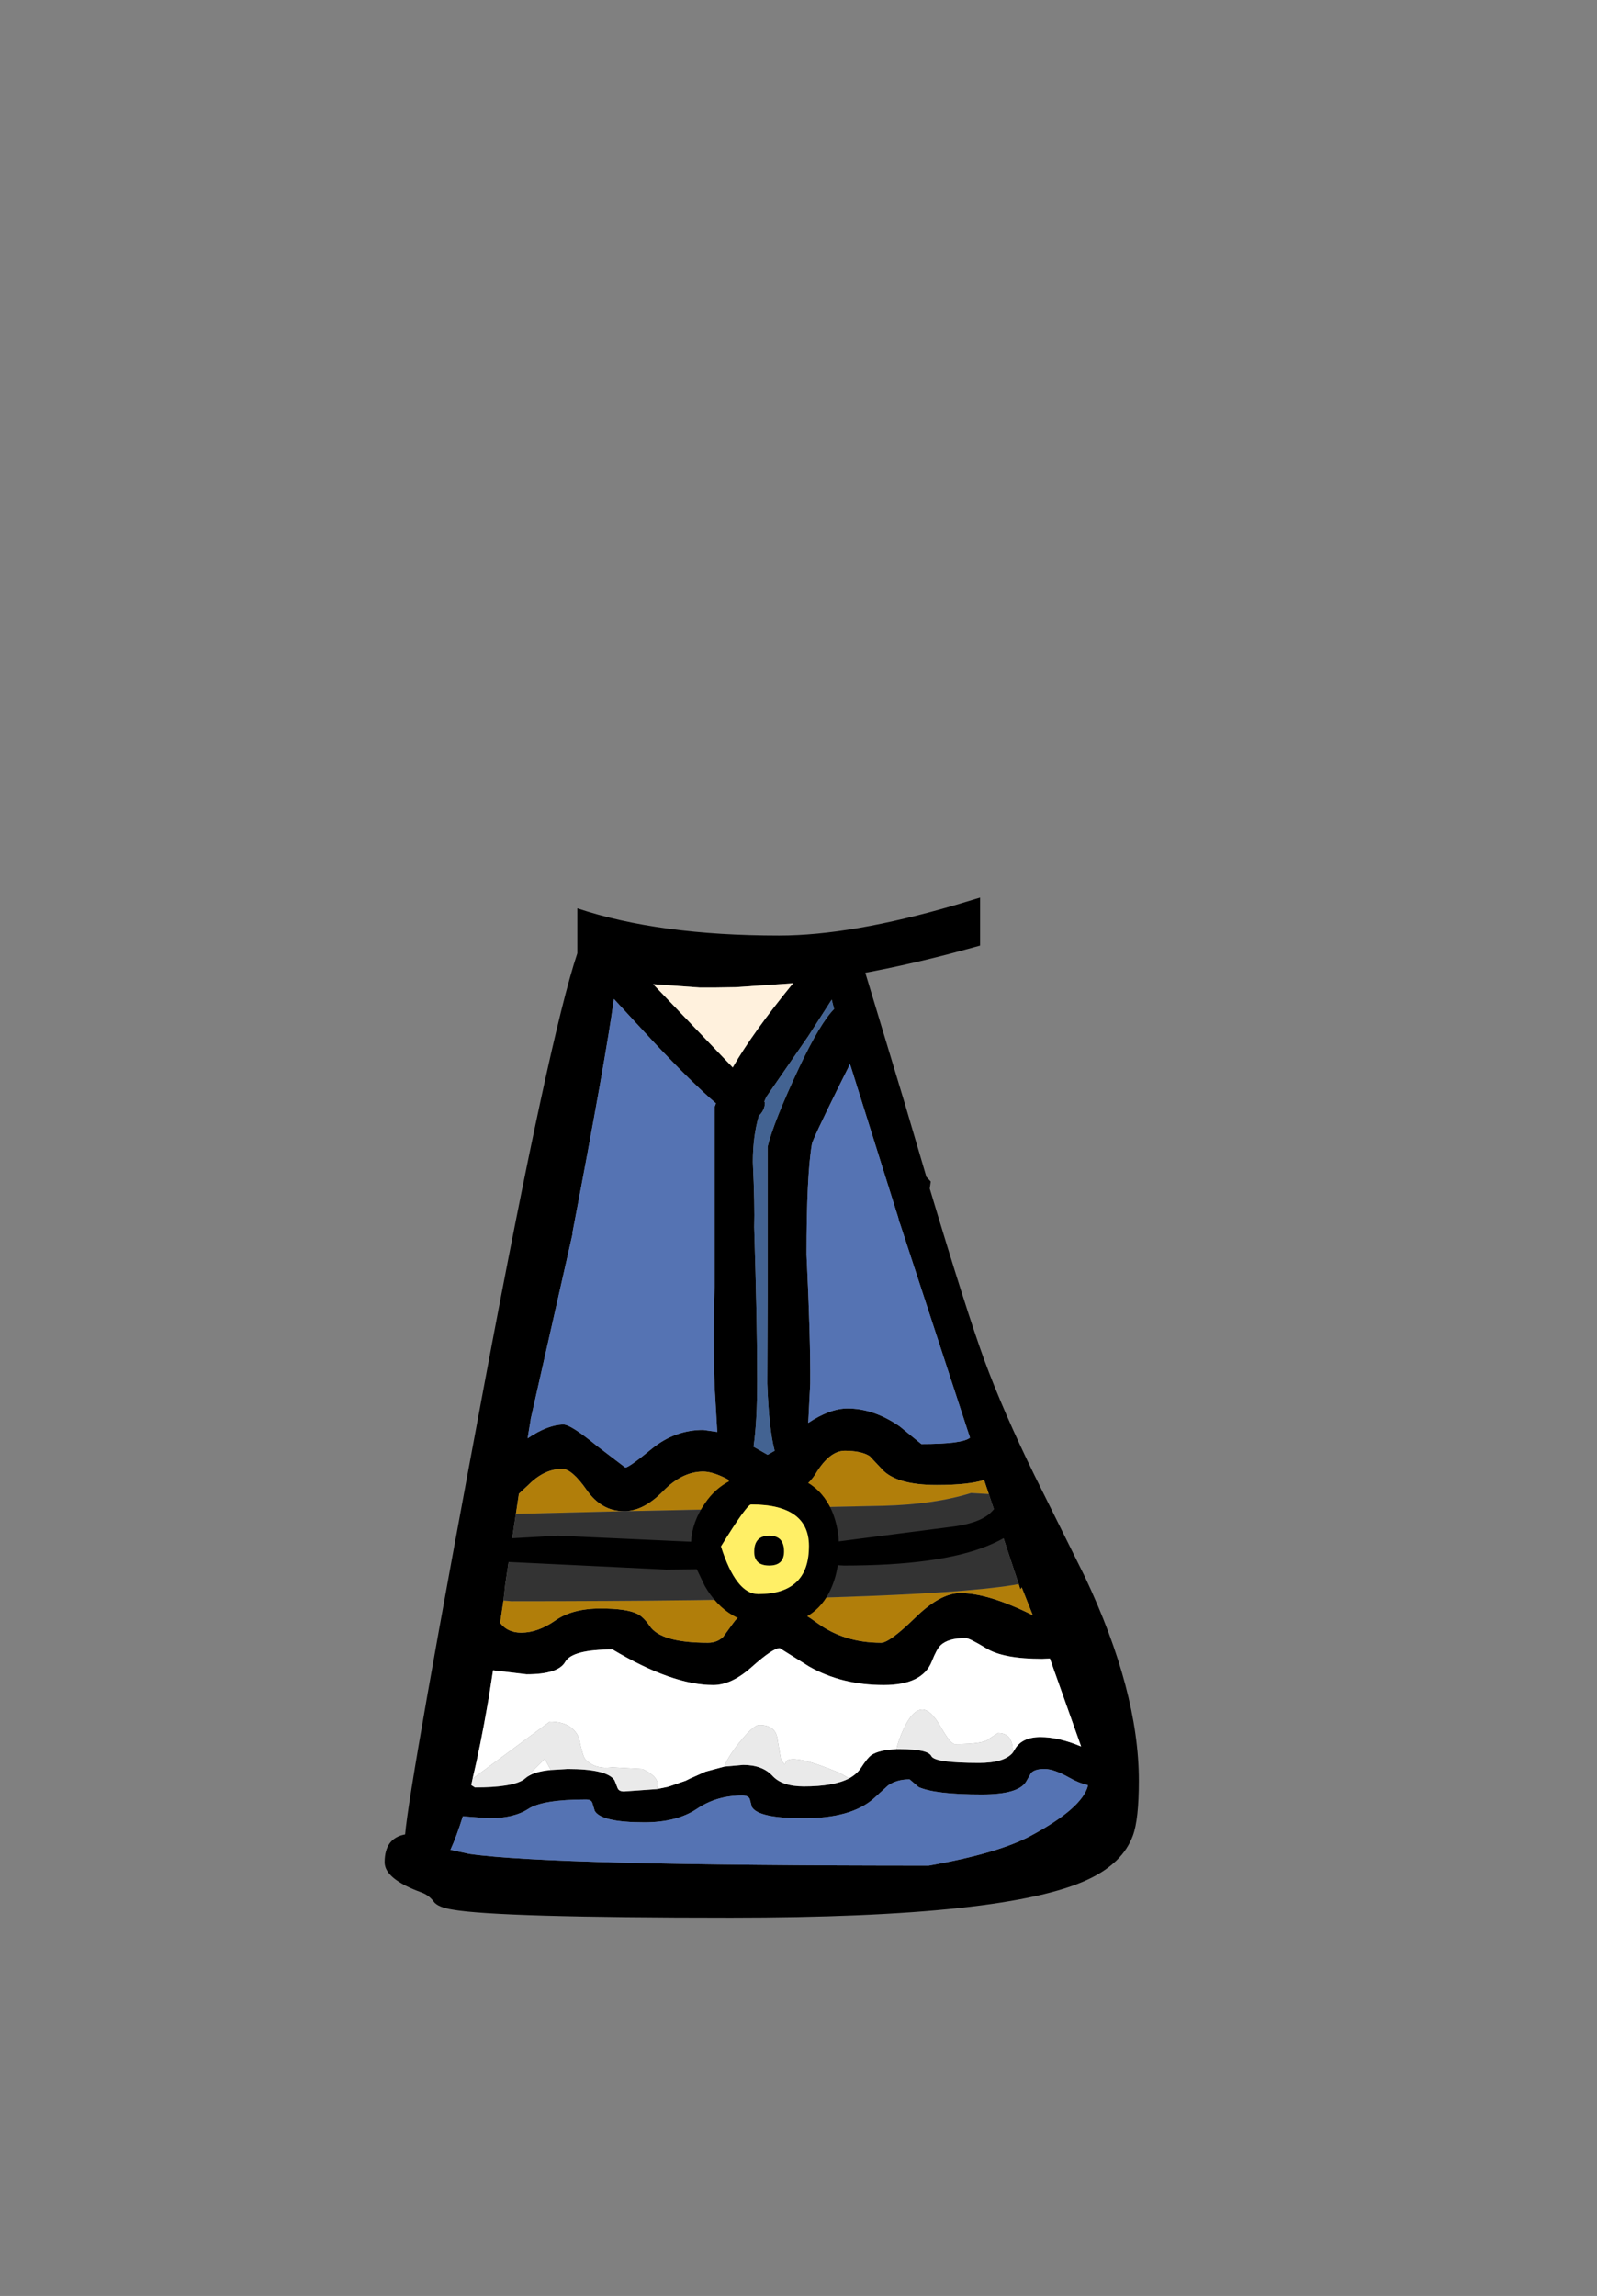 <?xml version="1.0" encoding="UTF-8" standalone="no"?>
<svg xmlns:xlink="http://www.w3.org/1999/xlink" height="342.0px" width="237.9px" xmlns="http://www.w3.org/2000/svg">
  <rect width="100%" height="100%" fill="#808080" stroke="none"/>
  <g transform="matrix(1, 0, 0, 1, 118.05, 273.9)">
    <use height="151.95" transform="matrix(1.0, 0.0, 0.0, 1.0, -60.75, -140.2)" width="112.35" xlink:href="#shape0"/>
  </g>
  <defs>
    <g id="shape0" transform="matrix(1, 0, 0, 1, 60.75, 140.2)">
      <path d="M27.95 -140.2 L27.95 -133.05 23.9 -131.95 Q17.25 -130.2 10.85 -129.0 L16.65 -109.8 19.95 -98.6 20.6 -97.9 20.45 -96.85 Q25.95 -78.5 28.6 -71.25 31.4 -63.65 36.05 -54.15 L43.55 -39.05 Q51.6 -22.0 51.6 -8.65 51.6 -2.85 50.7 -0.45 49.2 3.6 44.15 6.0 32.15 11.75 -9.15 11.75 -43.85 11.75 -50.65 10.55 -52.85 10.2 -53.45 9.35 -54.15 8.4 -55.25 8.0 -60.75 6.0 -60.75 3.5 -60.75 -0.1 -57.7 -0.65 -57.05 -8.2 -45.75 -68.5 -36.15 -119.65 -32.05 -131.9 L-32.05 -138.6 Q-19.9 -134.55 -2.0 -134.55 8.75 -134.55 24.3 -139.1 L27.95 -140.2 M8.4 -115.1 L8.4 -115.05 6.9 -112.05 Q3.0 -104.15 2.9 -103.5 2.1 -98.9 2.1 -87.0 2.7 -74.65 2.65 -67.8 L2.35 -61.95 Q5.6 -64.1 8.2 -64.1 12.1 -64.1 15.95 -61.45 L19.2 -58.8 Q25.35 -58.8 26.45 -59.75 L26.2 -60.5 16.05 -91.55 15.9 -91.95 15.75 -92.55 8.75 -114.85 8.55 -115.4 8.4 -115.1 M6.2 -123.6 L5.85 -125.0 2.35 -119.55 -3.9 -110.5 -4.2 -109.8 -4.1 -109.7 Q-4.1 -108.55 -5.0 -107.7 -5.9 -104.65 -5.9 -100.8 -5.6 -94.3 -5.7 -91.1 -5.25 -76.85 -5.25 -68.4 -5.25 -62.15 -5.8 -58.4 L-3.7 -57.2 -2.65 -57.8 Q-3.5 -61.0 -3.75 -67.8 L-3.7 -80.8 -3.7 -103.1 Q-2.8 -106.8 1.0 -114.9 4.15 -121.55 6.2 -123.6 M29.25 -51.35 L28.55 -53.45 Q26.2 -52.7 21.5 -52.7 15.25 -52.7 13.15 -55.25 L11.5 -57.0 Q10.25 -57.8 7.8 -57.8 5.55 -57.8 3.5 -54.45 1.45 -51.1 -2.8 -51.1 -5.45 -51.1 -8.25 -52.75 L-8.6 -52.7 Q-9.2 -52.7 -9.65 -53.55 -11.85 -54.7 -13.3 -54.7 -16.45 -54.7 -19.3 -51.75 -22.05 -48.95 -24.8 -48.8 L-25.1 -48.8 Q-28.45 -48.8 -30.65 -51.95 -32.85 -55.1 -34.3 -55.1 -36.95 -55.1 -39.3 -52.75 L-40.75 -51.4 -41.2 -48.4 -42.8 -37.8 -42.8 -37.75 -43.05 -35.5 -43.55 -32.15 -43.5 -32.1 Q-42.4 -30.7 -40.4 -30.7 -37.95 -30.7 -35.35 -32.5 -32.8 -34.3 -28.6 -34.3 -24.7 -34.3 -23.1 -33.5 -22.2 -33.05 -21.3 -31.75 -19.65 -29.2 -12.6 -29.2 -11.2 -29.2 -10.3 -30.1 L-8.85 -32.1 Q-6.8 -35.0 -2.0 -35.0 -0.25 -35.0 3.75 -32.1 7.75 -29.2 13.2 -29.2 14.45 -29.2 18.25 -32.9 22.0 -36.6 25.0 -36.6 29.2 -36.6 35.8 -33.3 L34.15 -37.45 33.95 -37.15 33.7 -37.95 29.25 -51.35 M32.8 -12.8 L33.05 -13.2 Q34.1 -15.15 36.95 -15.15 39.65 -15.15 43.0 -13.75 L38.35 -26.85 37.2 -26.8 Q31.45 -26.8 28.9 -28.35 26.35 -29.9 25.8 -29.9 23.15 -29.9 22.05 -28.8 21.5 -28.3 20.75 -26.4 19.35 -22.9 13.6 -22.9 7.35 -22.9 2.5 -25.65 L-1.9 -28.4 Q-2.9 -28.4 -6.0 -25.65 -9.05 -22.9 -11.8 -22.9 -17.9 -22.9 -26.8 -28.2 -32.8 -28.2 -33.85 -26.35 -34.9 -24.5 -39.6 -24.5 L-44.6 -25.1 -45.25 -20.95 -45.35 -20.4 -45.4 -20.1 Q-46.5 -13.75 -47.65 -8.95 L-47.85 -8.0 -47.3 -7.65 Q-41.85 -7.65 -40.05 -8.8 L-39.8 -9.0 Q-38.7 -10.0 -36.0 -10.25 L-33.5 -10.4 Q-27.6 -10.4 -26.5 -8.7 L-26.05 -7.55 Q-25.85 -7.05 -25.1 -7.05 L-20.2 -7.4 -18.5 -7.75 -16.05 -8.6 -15.9 -8.65 -15.2 -9.0 -14.85 -9.15 -12.95 -10.0 -10.15 -10.75 -7.35 -11.0 Q-4.5 -11.0 -3.0 -9.4 -1.55 -7.8 1.7 -7.8 6.15 -7.8 8.45 -9.0 9.6 -9.65 10.2 -10.55 11.2 -12.1 11.8 -12.5 13.0 -13.25 15.5 -13.35 L16.1 -13.35 Q20.2 -13.35 20.7 -12.3 21.25 -11.3 27.8 -11.3 31.5 -11.3 32.8 -12.8 M12.05 -5.95 Q8.7 -3.05 1.7 -3.05 -5.1 -3.05 -6.05 -4.75 L-6.35 -5.9 Q-6.55 -6.45 -7.5 -6.45 -11.3 -6.45 -14.25 -4.45 -17.25 -2.45 -22.05 -2.45 -28.45 -2.45 -29.45 -4.15 L-29.8 -5.3 Q-29.95 -5.85 -30.75 -5.85 -37.2 -5.85 -39.35 -4.45 -41.5 -3.05 -45.2 -3.05 L-49.1 -3.35 Q-50.05 -0.3 -50.95 1.65 L-50.9 1.65 -48.15 2.25 Q-36.05 4.0 20.3 4.0 30.75 2.15 35.6 -0.5 43.1 -4.55 44.0 -7.85 L44.0 -7.9 44.0 -8.0 Q42.65 -8.3 41.25 -9.1 38.95 -10.4 37.55 -10.4 36.1 -10.4 35.55 -9.8 L34.8 -8.5 Q33.65 -6.6 28.2 -6.6 21.3 -6.6 18.8 -7.7 L17.45 -8.85 Q15.55 -8.85 14.25 -7.95 L12.05 -5.95 M-0.45 -127.4 L-8.5 -126.85 -11.6 -126.8 -12.75 -126.8 -13.1 -126.8 -13.25 -126.8 -13.55 -126.8 -13.8 -126.8 -20.75 -127.3 -8.9 -114.9 Q-5.9 -120.1 0.1 -127.45 L-0.45 -127.4 M-11.4 -109.55 Q-14.85 -112.5 -20.6 -118.6 L-26.6 -125.1 Q-27.75 -116.55 -32.8 -90.15 L-32.75 -90.15 -39.0 -62.5 -39.0 -62.4 -39.3 -60.6 -39.45 -59.65 Q-36.4 -61.7 -34.1 -61.7 -33.0 -61.7 -29.1 -58.5 L-24.9 -55.3 Q-24.35 -55.3 -20.95 -58.1 -17.5 -60.9 -13.3 -60.9 L-11.2 -60.6 -11.6 -67.4 Q-11.85 -74.75 -11.6 -82.3 L-11.6 -109.0 -11.4 -109.55" fill="#000000" fill-rule="evenodd" stroke="none"/>
      <path d="M-0.45 -127.4 L0.1 -127.45 Q-5.9 -120.1 -8.9 -114.9 L-20.75 -127.3 -13.8 -126.8 -13.55 -126.8 -13.25 -126.8 -13.1 -126.8 -12.75 -126.8 -11.6 -126.8 -8.5 -126.85 -0.45 -127.4" fill="#fff1dd" fill-rule="evenodd" stroke="none"/>
      <path d="M-47.65 -8.95 Q-46.5 -13.75 -45.4 -20.1 L-45.35 -20.4 -45.25 -20.95 -44.6 -25.1 -39.6 -24.5 Q-34.9 -24.5 -33.85 -26.35 -32.8 -28.2 -26.8 -28.2 -17.9 -22.9 -11.8 -22.9 -9.05 -22.9 -6.0 -25.65 -2.9 -28.4 -1.9 -28.4 L2.5 -25.65 Q7.35 -22.9 13.6 -22.9 19.35 -22.9 20.75 -26.4 21.5 -28.3 22.05 -28.8 23.15 -29.9 25.8 -29.9 26.35 -29.9 28.9 -28.35 31.45 -26.8 37.2 -26.8 L38.35 -26.85 43.0 -13.75 Q39.65 -15.15 36.95 -15.15 34.1 -15.15 33.05 -13.2 L32.8 -12.8 Q32.95 -15.75 30.6 -15.75 L29.3 -14.9 Q28.55 -14.1 24.2 -14.1 23.55 -14.1 22.1 -16.65 20.6 -19.25 19.35 -19.25 17.9 -19.25 16.55 -16.35 15.7 -14.45 15.5 -13.35 13.0 -13.25 11.8 -12.5 11.2 -12.1 10.2 -10.55 9.6 -9.65 8.45 -9.0 L7.05 -9.8 Q0.35 -12.6 -0.9 -11.6 L-1.15 -11.05 -1.7 -11.75 -2.25 -14.95 Q-2.55 -16.95 -4.95 -16.95 -5.85 -16.95 -8.1 -14.1 -9.7 -12.05 -10.15 -10.75 L-12.95 -10.0 -14.85 -9.15 -15.2 -9.0 -15.9 -8.65 -16.05 -8.6 -18.5 -7.75 -20.2 -7.4 -20.1 -8.15 Q-20.1 -9.35 -22.35 -10.4 L-26.85 -10.65 Q-29.5 -10.3 -30.9 -11.9 -31.25 -12.35 -31.8 -15.0 -32.8 -17.45 -36.15 -17.45 L-47.65 -8.95 M-40.05 -8.8 L-36.9 -11.9 -36.0 -10.25 Q-38.7 -10.0 -39.8 -9.0 L-40.05 -8.8" fill="#ffffff" fill-rule="evenodd" stroke="none"/>
      <path d="M8.75 -114.85 L8.4 -115.1 8.55 -115.4 8.75 -114.85" fill="#4081e1" fill-rule="evenodd" stroke="none"/>
      <path d="M-24.8 -48.8 Q-22.05 -48.95 -19.3 -51.75 -16.45 -54.7 -13.3 -54.7 -11.85 -54.7 -9.65 -53.55 -9.2 -52.7 -8.6 -52.7 L-8.25 -52.75 Q-5.45 -51.1 -2.8 -51.1 1.45 -51.1 3.5 -54.45 5.55 -57.8 7.8 -57.8 10.25 -57.8 11.5 -57.0 L13.15 -55.25 Q15.25 -52.7 21.5 -52.7 26.2 -52.7 28.55 -53.45 L29.25 -51.35 26.6 -51.5 Q21.1 -49.8 13.5 -49.6 L-24.8 -48.8 M33.7 -37.95 L33.95 -37.15 34.15 -37.45 35.8 -33.3 Q29.2 -36.6 25.0 -36.6 22.0 -36.6 18.25 -32.9 14.45 -29.2 13.2 -29.2 7.75 -29.2 3.75 -32.1 -0.25 -35.0 -2.0 -35.0 -6.8 -35.0 -8.85 -32.1 L-10.3 -30.1 Q-11.2 -29.2 -12.6 -29.2 -19.65 -29.2 -21.3 -31.75 -22.2 -33.05 -23.1 -33.5 -24.7 -34.3 -28.6 -34.3 -32.8 -34.3 -35.35 -32.5 -37.95 -30.7 -40.4 -30.7 -42.4 -30.7 -43.5 -32.1 L-43.55 -32.15 -43.05 -35.5 -41.9 -35.4 Q17.95 -35.4 32.9 -37.8 L33.7 -37.95 M-41.2 -48.4 L-40.75 -51.4 -39.3 -52.75 Q-36.95 -55.1 -34.3 -55.1 -32.85 -55.1 -30.65 -51.95 -28.45 -48.8 -25.1 -48.8 L-41.2 -48.4" fill="#b17e0a" fill-rule="evenodd" stroke="none"/>
      <path d="M-24.8 -48.8 L13.5 -49.6 Q21.1 -49.8 26.6 -51.5 L29.25 -51.35 33.7 -37.95 32.9 -37.8 Q17.95 -35.4 -41.9 -35.4 L-43.05 -35.5 -42.8 -37.75 -42.8 -37.8 -41.2 -48.4 -25.1 -48.8 -24.8 -48.8" fill="#333333" fill-rule="evenodd" stroke="none"/>
      <path d="M-47.65 -8.95 L-36.15 -17.45 Q-32.8 -17.45 -31.8 -15.0 -31.25 -12.35 -30.9 -11.9 -29.5 -10.3 -26.85 -10.65 L-22.35 -10.4 Q-20.1 -9.35 -20.1 -8.15 L-20.2 -7.4 -25.1 -7.05 Q-25.85 -7.05 -26.05 -7.55 L-26.5 -8.7 Q-27.6 -10.4 -33.5 -10.4 L-36.0 -10.25 -36.9 -11.9 -40.05 -8.8 Q-41.85 -7.65 -47.3 -7.65 L-47.85 -8.0 -47.65 -8.95 M-10.15 -10.75 Q-9.7 -12.05 -8.1 -14.1 -5.85 -16.95 -4.95 -16.95 -2.55 -16.95 -2.25 -14.95 L-1.7 -11.75 -1.15 -11.05 -0.9 -11.6 Q0.35 -12.6 7.05 -9.8 L8.45 -9.0 Q6.15 -7.8 1.7 -7.8 -1.55 -7.8 -3.0 -9.4 -4.5 -11.0 -7.35 -11.0 L-10.15 -10.75 M15.5 -13.35 Q15.7 -14.45 16.55 -16.35 17.9 -19.25 19.35 -19.25 20.6 -19.25 22.1 -16.65 23.55 -14.1 24.2 -14.1 28.55 -14.1 29.3 -14.9 L30.6 -15.75 Q32.95 -15.75 32.8 -12.8 31.5 -11.3 27.8 -11.3 21.25 -11.3 20.7 -12.3 20.2 -13.35 16.1 -13.35 L15.5 -13.35" fill="#eaeaea" fill-rule="evenodd" stroke="none"/>
      <path d="M8.75 -114.85 L8.4 -115.05 8.4 -115.1 8.75 -114.85" fill="#7f87dc" fill-rule="evenodd" stroke="none"/>
      <path d="M8.4 -115.05 L8.75 -114.85 15.75 -92.55 15.9 -91.95 16.05 -91.55 26.2 -60.5 26.45 -59.75 Q25.35 -58.8 19.2 -58.8 L15.95 -61.45 Q12.1 -64.1 8.2 -64.1 5.6 -64.1 2.35 -61.95 L2.65 -67.8 Q2.7 -74.65 2.1 -87.0 2.1 -98.9 2.9 -103.5 3.0 -104.15 6.9 -112.05 L8.4 -115.05 M12.05 -5.95 L14.25 -7.95 Q15.55 -8.85 17.45 -8.85 L18.8 -7.7 Q21.3 -6.6 28.2 -6.6 33.65 -6.6 34.8 -8.5 L35.55 -9.8 Q36.1 -10.4 37.55 -10.4 38.95 -10.4 41.25 -9.1 42.65 -8.3 44.0 -8.0 L44.0 -7.9 44.0 -7.85 Q43.1 -4.55 35.6 -0.5 30.75 2.15 20.3 4.0 -36.05 4.0 -48.15 2.25 L-50.9 1.65 -50.95 1.65 Q-50.05 -0.3 -49.1 -3.35 L-45.2 -3.05 Q-41.5 -3.05 -39.35 -4.45 -37.2 -5.85 -30.75 -5.85 -29.95 -5.85 -29.8 -5.3 L-29.45 -4.15 Q-28.45 -2.45 -22.05 -2.45 -17.25 -2.45 -14.25 -4.45 -11.3 -6.45 -7.5 -6.45 -6.55 -6.45 -6.35 -5.9 L-6.05 -4.75 Q-5.1 -3.05 1.7 -3.05 8.7 -3.05 12.05 -5.95 M-11.4 -109.55 L-11.6 -109.0 -11.6 -82.3 Q-11.85 -74.75 -11.6 -67.4 L-11.2 -60.6 -13.3 -60.9 Q-17.5 -60.9 -20.95 -58.1 -24.35 -55.3 -24.9 -55.3 L-29.1 -58.5 Q-33.0 -61.7 -34.1 -61.7 -36.4 -61.7 -39.45 -59.65 L-39.3 -60.6 -39.0 -62.4 -39.0 -62.5 -32.75 -90.15 -32.8 -90.15 Q-27.75 -116.55 -26.6 -125.1 L-20.6 -118.6 Q-14.85 -112.5 -11.4 -109.55" fill="#5573b3" fill-rule="evenodd" stroke="none"/>
      <path d="M6.2 -123.6 Q4.15 -121.55 1.0 -114.9 -2.8 -106.8 -3.7 -103.1 L-3.7 -80.8 -3.75 -67.8 Q-3.5 -61.0 -2.65 -57.8 L-3.7 -57.2 -5.8 -58.4 Q-5.25 -62.15 -5.25 -68.4 -5.25 -76.85 -5.7 -91.1 -5.6 -94.3 -5.9 -100.8 -5.9 -104.65 -5.0 -107.7 -4.1 -108.55 -4.1 -109.7 L-4.2 -109.8 -3.9 -110.5 2.35 -119.55 5.85 -125.0 6.2 -123.6" fill="#436392" fill-rule="evenodd" stroke="none"/>
      <path d="M29.1 -43.65 Q21.9 -40.7 7.65 -40.7 L6.75 -40.75 Q6.4 -38.45 5.4 -36.55 2.85 -31.85 -3.2 -31.85 -9.7 -31.85 -13.05 -37.65 L-14.25 -40.15 -18.8 -40.1 -45.65 -41.4 Q-46.25 -41.85 -46.25 -42.75 -46.25 -44.3 -45.5 -44.55 L-34.95 -45.15 -15.1 -44.25 Q-14.95 -47.2 -13.05 -49.95 -10.0 -54.5 -3.8 -54.5 3.35 -54.5 5.85 -48.9 6.6 -47.15 6.85 -45.05 L6.9 -44.3 24.3 -46.55 Q28.3 -47.15 29.8 -48.85 31.15 -50.4 31.8 -50.4 34.35 -50.4 33.95 -47.7 33.95 -45.65 29.1 -43.65 M-1.25 -42.8 Q-1.25 -40.7 -3.45 -40.7 -5.7 -40.7 -5.7 -42.75 -5.7 -45.15 -3.45 -45.15 -1.25 -45.15 -1.25 -42.8 M-5.1 -36.45 Q2.3 -36.45 2.45 -43.25 2.7 -49.8 -6.15 -49.8 -6.8 -49.8 -10.65 -43.55 -8.4 -36.45 -5.1 -36.45" fill="#000000" fill-rule="evenodd" stroke="none"/>
      <path d="M-5.1 -36.45 Q-8.4 -36.45 -10.65 -43.55 -6.8 -49.8 -6.15 -49.8 2.7 -49.8 2.45 -43.25 2.3 -36.45 -5.1 -36.45 M-1.25 -42.8 Q-1.25 -45.15 -3.45 -45.15 -5.7 -45.15 -5.7 -42.75 -5.7 -40.7 -3.45 -40.7 -1.25 -40.7 -1.25 -42.8" fill="#ffef66" fill-rule="evenodd" stroke="none"/>
    </g>
  </defs>
</svg>
